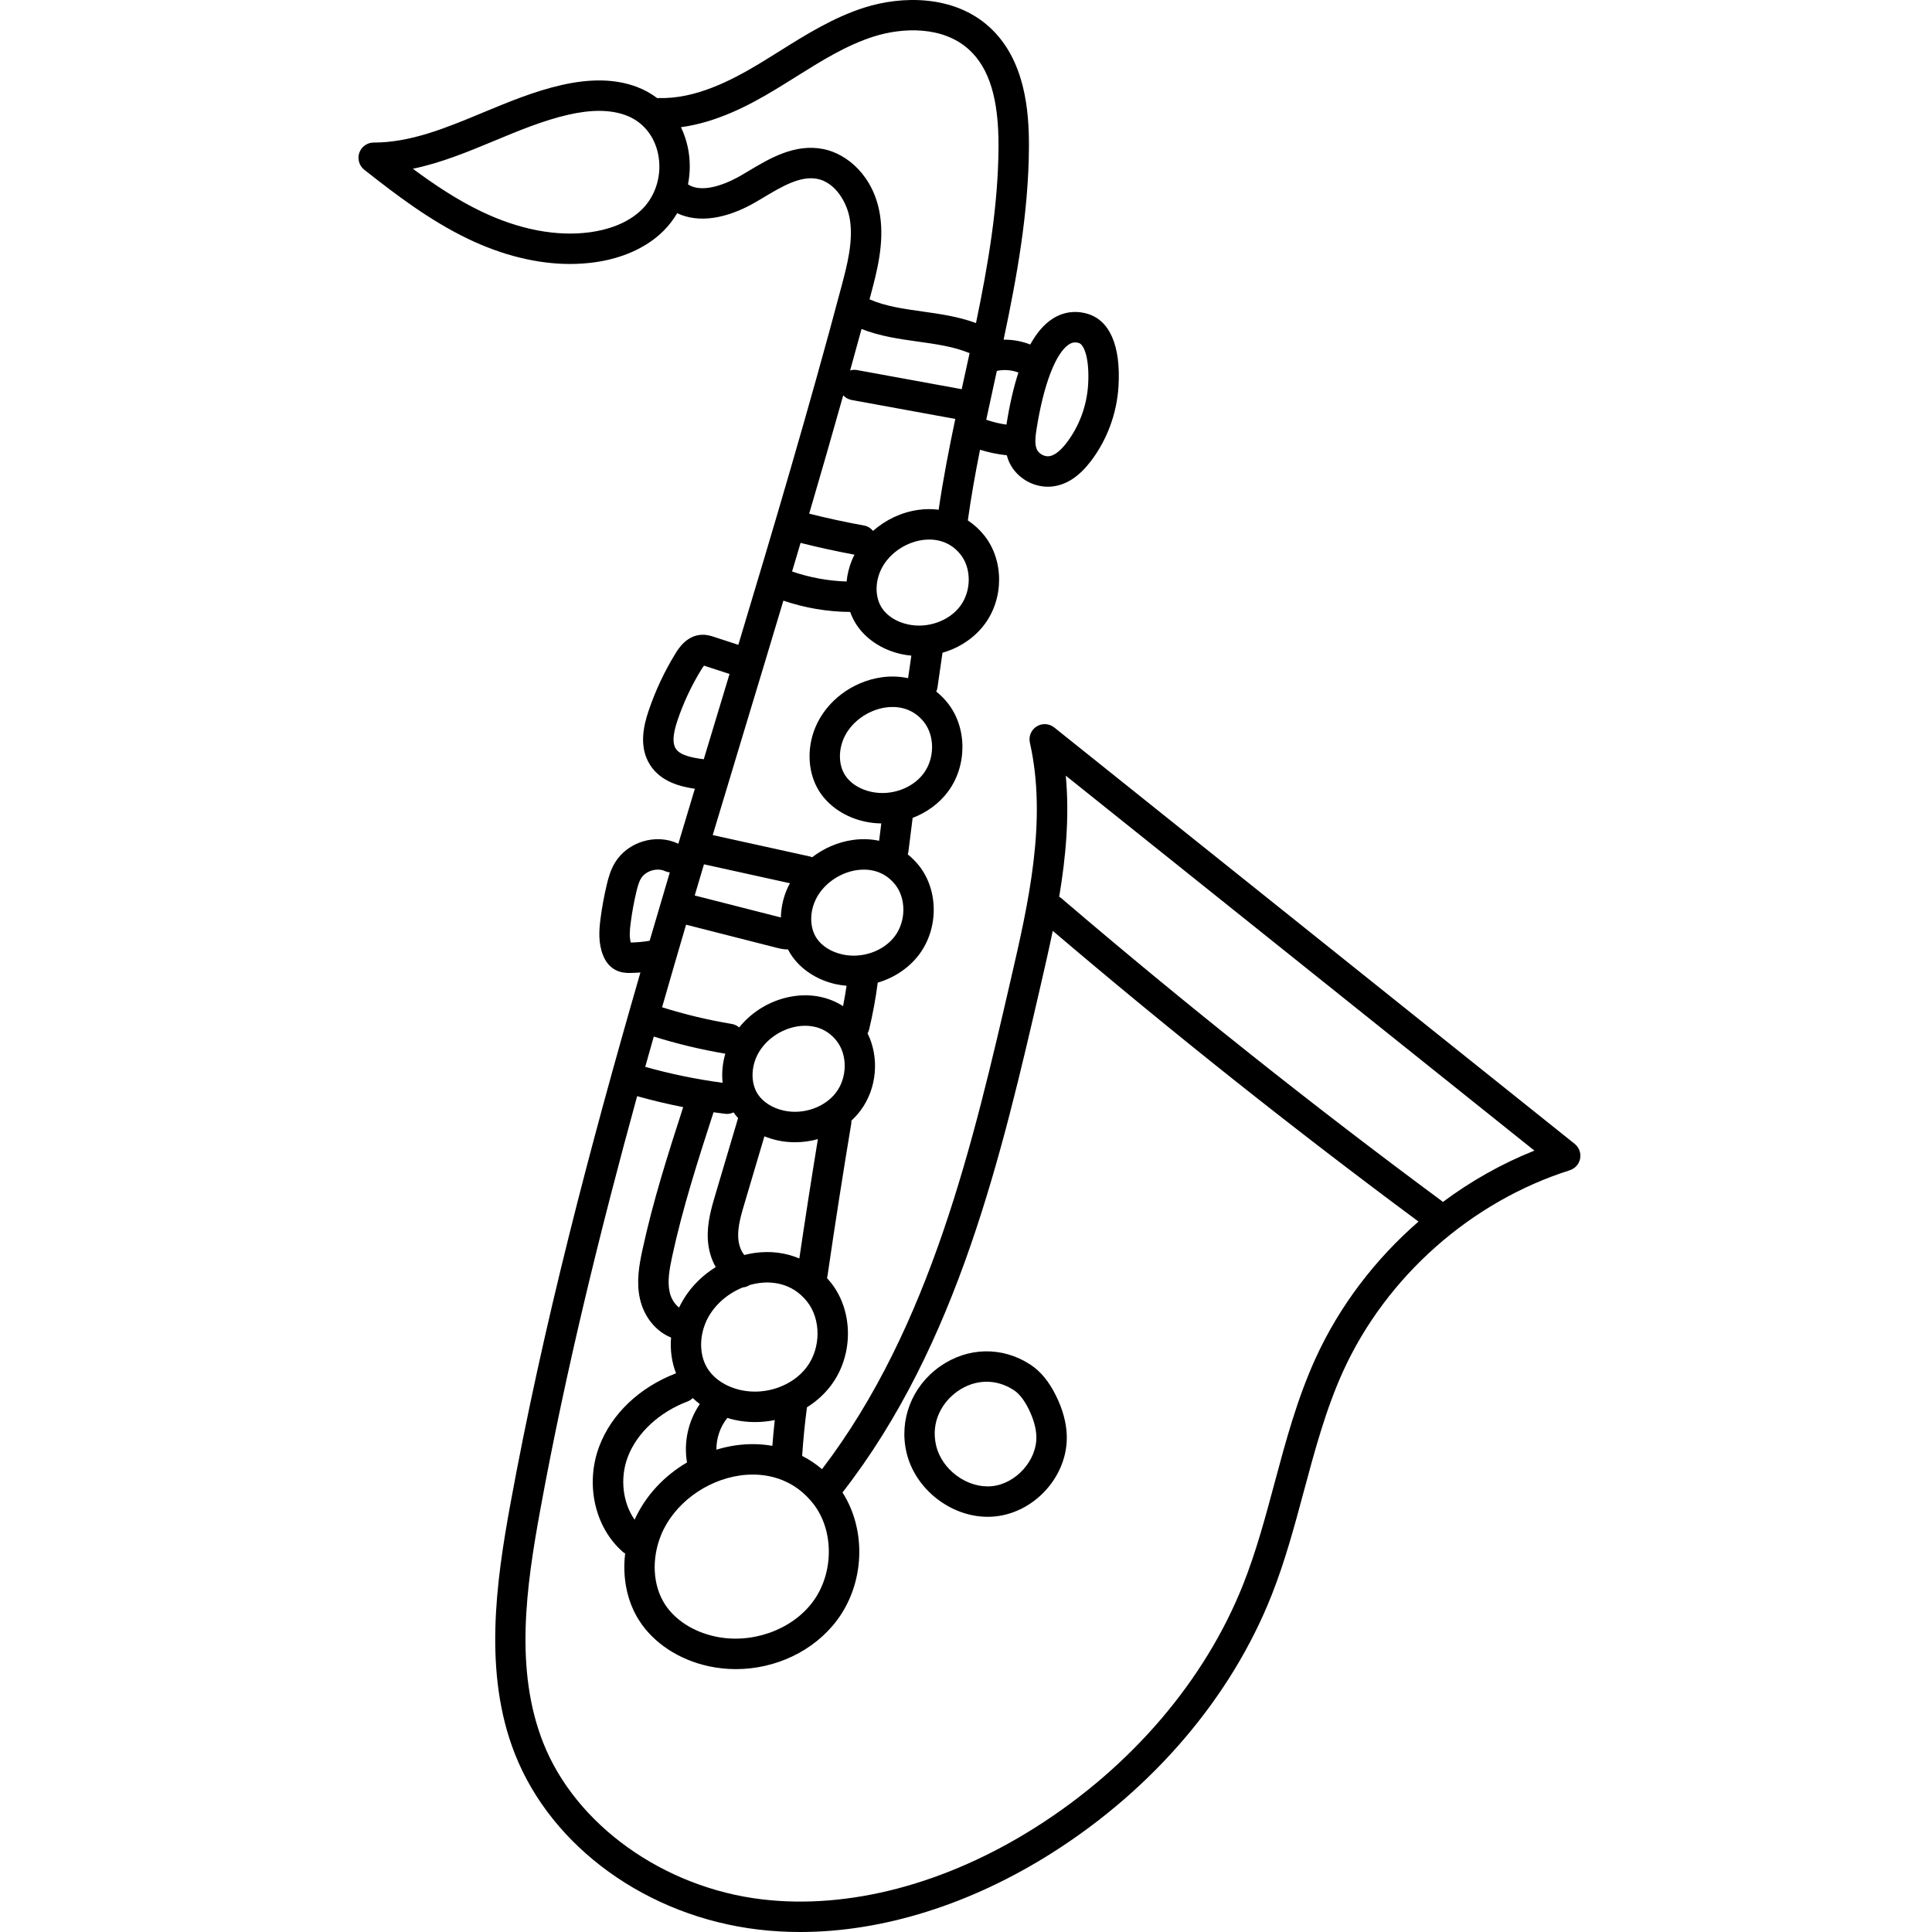 <svg height="511pt" viewBox="-94 0 511 511.999" width="511pt" xmlns="http://www.w3.org/2000/svg"><path d="m322.809 303.137-137.926-110.352c-1.34-1.07-3.207-1.18-4.66-.27-1.449.906-2.172 2.633-1.793 4.305 4.656 20.637-.461 42.82-4.977 62.391-10.012 43.383-21.348 92.453-50.109 130.133-1.633-1.387-3.398-2.559-5.27-3.52.289-4.301.719-8.621 1.277-12.871 2.457-1.535 4.633-3.484 6.375-5.805 6.008-7.992 5.977-19.727-.066-27.285-.324-.406-.66-.793-1.004-1.168.055-.18.105-.359.133-.551 1.953-13.375 4.066-26.941 6.293-40.324.047-.285.059-.566.047-.844.875-.805 1.684-1.688 2.398-2.645 4.426-5.891 5.043-14.125 1.887-20.48.172-.309.316-.637.402-1 .984-4.09 1.754-8.277 2.293-12.445 4.352-1.281 8.266-3.855 10.969-7.453 5.188-6.906 5.156-17.047-.07-23.59-.895-1.113-1.887-2.094-2.953-2.953.09-.262.16-.531.195-.816l1.109-8.848c3.688-1.402 6.965-3.758 9.324-6.895 5.188-6.906 5.16-17.051-.07-23.59-.906-1.129-1.914-2.125-2.996-2.992.148-.332.27-.684.324-1.062l1.332-9.227c4.418-1.262 8.395-3.859 11.129-7.5 5.188-6.906 5.16-17.051-.07-23.59-1.266-1.586-2.734-2.91-4.344-3.973.863-6.23 1.984-12.496 3.23-18.73 2.309.723 4.684 1.207 7.094 1.465.168.625.371 1.246.656 1.859 1.82 3.93 5.957 6.477 10.234 6.477.539 0 1.082-.043 1.621-.125 3.523-.547 6.676-2.668 9.641-6.492 4.367-5.641 7.012-12.734 7.449-19.977.652-10.758-2.328-17.609-8.387-19.285-3.188-.883-6.336-.406-9.094 1.371-2.219 1.426-4.188 3.711-5.906 6.82-2.242-.883-4.652-1.32-7.062-1.281 3.535-16.668 6.621-33.75 6.715-51.035.051-9.527-.98-23.195-10.504-31.844-9.41-8.539-23.246-8.258-33.055-5.148-8.238 2.613-15.508 7.168-22.535 11.566-1.805 1.129-3.605 2.262-5.422 3.352-7.277 4.387-16.895 9.387-26.613 9.066-.133-.004-.25.02-.379.027-1.617-1.223-3.418-2.23-5.391-2.973-5.621-2.109-12.156-2.27-19.98-.492-7.238 1.648-14.141 4.52-20.812 7.293-9.824 4.086-19.105 7.945-28.957 7.949-1.719 0-3.246 1.086-3.809 2.707-.562 1.625-.035 3.422 1.309 4.488 8.355 6.598 17.359 13.445 27.484 18.312 9.168 4.406 18.406 6.668 27.07 6.668 2.18 0 4.324-.145 6.426-.434 7.562-1.039 13.918-3.938 18.375-8.387 1.391-1.391 2.586-2.957 3.574-4.641 5.57 2.672 13.055 1.625 21.074-3.086.582-.344 1.164-.691 1.754-1.043 4.812-2.875 9.785-5.852 14.312-4.961 4.703.93 7.906 6.148 8.637 10.824.91 5.836-.766 12.145-2.246 17.715-8.43 31.727-17.902 63.676-27.328 94.941l-6.449-2.102c-.746-.246-1.855-.617-3.223-.562-4.027.16-6.23 3.734-6.953 4.91-2.957 4.797-5.363 9.938-7.16 15.27-1.297 3.844-2.664 9.508.391 14.305 2.871 4.512 8.113 5.781 11.875 6.324-1.461 4.848-2.922 9.711-4.379 14.586-.047-.023-.082-.055-.129-.078-5.844-2.711-13.316-.438-16.66 5.074-1.203 1.98-1.766 4.102-2.199 5.93-.699 2.949-1.25 5.965-1.637 8.961-.406 3.098-.605 6.41.656 9.602.695 1.773 1.754 3.07 3.148 3.855 1.434.812 2.922.887 3.805.887.109 0 .211 0 .305-.004.887-.012 1.773-.055 2.664-.125-13.387 46.293-25.766 93.398-34.461 140.871-3.816 20.855-7.191 44.887 1.176 66.164 9.754 24.812 35.094 43.105 64.547 46.602 3.641.43 7.336.645 11.082.645 21.809 0 45.113-7.262 66.738-20.961 26.82-16.988 47.488-41.246 58.195-68.312 3.574-9.031 6.109-18.484 8.559-27.621 2.871-10.691 5.836-21.75 10.434-31.82 11.406-24.98 33.84-44.852 60.02-53.156 1.414-.453 2.473-1.645 2.742-3.109.273-1.457-.281-2.949-1.441-3.883zm-201.887 95.238c5.668 7.09 5.629 18.602-.086 26.207-5.59 7.445-16.219 11.188-25.828 9.098-5.785-1.254-10.645-4.383-13.328-8.578-3.199-5.004-3.566-12.051-.953-18.395 3.328-8.078 11.715-14.383 20.863-15.688 4.508-.648 13.012-.543 19.332 7.355zm-47.242 4.363c-3.148-4.484-3.957-10.984-1.809-16.637 2.422-6.367 8.328-11.855 15.809-14.688.547-.207 1.016-.527 1.406-.914.586.562 1.215 1.086 1.871 1.582-3.07 4.5-4.309 10.102-3.395 15.484-6.098 3.566-11.047 8.883-13.883 15.172zm13.637-157.688 23.852 6.078c.789.203 1.895.484 3.148.484h.016c.223.426.453.848.711 1.254 2.527 3.945 6.918 6.848 12.047 7.965.914.195 1.836.328 2.758.406-.266 1.805-.574 3.605-.93 5.395-3.727-2.379-8.23-3.332-12.98-2.652-5.766.824-11.039 3.914-14.551 8.301-.543-.469-1.207-.805-1.961-.93-6.23-1.027-12.438-2.52-18.469-4.414 2.094-7.312 4.219-14.609 6.359-21.887zm4.742-16 22.781 5.016c-.328.605-.633 1.223-.895 1.855-.961 2.332-1.453 4.793-1.5 7.215l-22.84-5.824c.812-2.758 1.629-5.512 2.453-8.262zm35.023 60.441c-2.984 3.969-8.672 5.961-13.832 4.836-3.047-.66-5.586-2.273-6.961-4.426-1.637-2.559-1.805-6.211-.438-9.527v-.004c1.781-4.324 6.293-7.703 11.227-8.406.508-.074 1.113-.129 1.785-.129 2.434 0 5.723.723 8.297 3.941 2.957 3.699 2.922 9.719-.078 13.715zm-48.324-14.793c6.191 1.934 12.562 3.465 18.961 4.539-.754 2.547-.988 5.184-.715 7.711-6.914-.918-13.797-2.332-20.512-4.223.75-2.68 1.508-5.355 2.266-8.027zm18.918 20.469c.164.02.328.031.488.031.613 0 1.195-.152 1.727-.406.367.523.77 1.027 1.207 1.512l-5.988 20.168c-1.047 3.539-2.238 7.551-2.035 11.848.133 2.773.875 5.324 2.105 7.477-4.207 2.602-7.645 6.324-9.707 10.711-1.242-.891-2.152-2.504-2.496-4.027-.664-2.898-.066-6.156.656-9.52 2.781-12.906 6.93-25.758 10.957-38.199 1.027.148 2.055.285 3.086.406zm12.504 87.996c-3.109-.551-6.375-.605-9.727-.129-1.738.25-3.441.645-5.105 1.145-.02-3.023 1-6.074 2.902-8.41.637.195 1.281.371 1.941.516 1.793.391 3.609.578 5.414.578 1.762 0 3.512-.188 5.219-.535-.25 2.27-.465 4.551-.645 6.836zm9.102-20.859c-3.754 5-10.898 7.508-17.379 6.102-3.859-.836-7.086-2.898-8.848-5.656-2.102-3.281-2.324-7.941-.59-12.152 1.715-4.164 5.438-7.621 9.859-9.41.664-.059 1.309-.281 1.867-.648.77-.219 1.555-.391 2.352-.504 2.996-.43 8.637-.363 12.816 4.863 3.762 4.699 3.723 12.344-.078 17.406zm-1.953-28.797c-3.617-1.535-7.684-2.062-11.926-1.457-.898.129-1.785.316-2.66.539-.922-1.137-1.527-2.805-1.613-4.652-.141-2.93.801-6.102 1.715-9.168l5.23-17.637c1.109.449 2.266.816 3.465 1.078 1.543.336 3.105.5 4.66.496 2.055 0 4.094-.285 6.047-.832-1.719 10.523-3.367 21.121-4.918 31.633zm25.301-85.395c-2.98 3.969-8.668 5.961-13.828 4.836-3.051-.66-5.59-2.273-6.965-4.426-1.637-2.559-1.805-6.211-.438-9.527 1.785-4.328 6.297-7.707 11.227-8.41 2.359-.336 6.801-.289 10.082 3.812 2.957 3.699 2.922 9.723-.078 13.715zm7.605-43.105c-2.98 3.973-8.668 5.965-13.828 4.84-3.047-.66-5.586-2.273-6.961-4.426-1.637-2.559-1.805-6.211-.438-9.531 1.781-4.324 6.293-7.703 11.227-8.406 2.359-.336 6.801-.289 10.082 3.812 2.953 3.695 2.918 9.719-.082 13.711zm-11.141-25.508c-7.781 1.113-14.664 6.34-17.543 13.32-2.355 5.711-1.934 12.203 1.098 16.945 2.527 3.945 6.914 6.848 12.047 7.961 1.441.316 2.898.473 4.352.492l-.574 4.598c-2.219-.473-4.57-.559-6.988-.215-3.957.566-7.676 2.199-10.758 4.582-.23-.098-.465-.18-.715-.234l-25.637-5.645c2.934-9.777 5.875-19.516 8.805-29.203 3.293-10.875 6.613-21.867 9.922-32.922 5.723 1.941 11.66 2.949 17.703 2.996.406 1.133.922 2.215 1.562 3.215 2.527 3.949 6.918 6.852 12.047 7.965.863.188 1.73.316 2.598.398l-.863 5.973c-2.238-.484-4.613-.578-7.055-.227zm-21.43-35.648c.062.02.121.051.188.066 4.645 1.168 9.379 2.199 14.094 3.078-.242.473-.473.957-.676 1.453-.754 1.832-1.219 3.742-1.41 5.652-4.898-.145-9.828-1.059-14.449-2.652.754-2.531 1.504-5.066 2.254-7.598zm42.289 16.785c-2.98 3.973-8.668 5.965-13.828 4.84-3.047-.66-5.586-2.273-6.961-4.426-1.637-2.559-1.805-6.211-.438-9.531 1.781-4.324 6.293-7.703 11.227-8.406 2.355-.336 6.801-.289 10.082 3.812 2.953 3.699 2.918 9.719-.082 13.711zm-11.141-25.508c-4.48.641-8.656 2.648-11.949 5.566-.586-.719-1.406-1.25-2.387-1.426-4.859-.883-9.746-1.938-14.535-3.141 3.062-10.426 6.078-20.891 9.02-31.363.57.617 1.328 1.07 2.223 1.234l27.48 5.023c-1.676 7.941-3.234 15.992-4.41 24.059-1.754-.227-3.578-.219-5.441.047zm-15-47.945c4.891 1.93 10.004 2.652 14.969 3.344 4.812.676 9.363 1.309 13.469 2.984.066.027.137.035.203.059-.41 1.879-.82 3.758-1.23 5.625-.285 1.309-.574 2.625-.863 3.945-.016-.004-.027-.008-.043-.012l-27.688-5.059c-.633-.117-1.258-.062-1.836.105 1.02-3.664 2.023-7.328 3.02-10.992zm54.984 4.078c.543-.352 1.059-.52 1.625-.52.301 0 .613.047.953.141 1.508.418 2.891 4.422 2.492 11.027-.34 5.641-2.395 11.152-5.777 15.523-1.613 2.086-3.129 3.25-4.496 3.461-1.258.195-2.773-.617-3.309-1.773-.648-1.402-.383-3.543-.082-5.441 0 0 0 0 0-.004 1.859-11.77 5.074-20.148 8.594-22.414zm-13.406 7.461c-1.266 3.879-2.32 8.438-3.152 13.691-.004.039-.012.078-.016.117-1.824-.254-3.617-.691-5.359-1.289.734-3.465 1.488-6.91 2.238-10.32.191-.875.383-1.754.574-2.633 1.898-.406 3.902-.246 5.715.434zm-99.703-43.289c-4.043 4.035-9.723 5.547-13.777 6.105-8.859 1.219-18.855-.691-28.902-5.52-6.375-3.062-12.383-7.062-18.09-11.297 7.531-1.562 14.68-4.535 21.668-7.441 6.359-2.645 12.938-5.379 19.504-6.875 6.234-1.422 11.258-1.363 15.355.176 4.32 1.625 7.391 5.293 8.426 10.07 1.16 5.379-.441 11.043-4.184 14.781zm47.973-15.938c-7.562-1.488-14.172 2.461-20.004 5.949-.574.344-1.141.68-1.703 1.012-2.25 1.324-9.738 5.27-14.121 2.406.629-3.23.633-6.609-.078-9.914-.402-1.859-1.008-3.613-1.793-5.242 9.445-1.262 18.086-5.801 24.863-9.887 1.855-1.117 3.699-2.27 5.543-3.426 6.906-4.324 13.426-8.406 20.695-10.715 7.668-2.43 18.316-2.809 25.191 3.434 5.434 4.934 7.934 13.137 7.863 25.824-.086 15.609-2.766 31.289-5.969 46.676-4.688-1.719-9.543-2.414-14.25-3.07-5.012-.703-9.754-1.375-13.965-3.215.117-.438.238-.875.352-1.312 1.602-6.023 3.594-13.52 2.422-21.031-1.617-10.352-8.723-16.242-15.047-17.488zm-39.086 158.883c-.902-1.414-.754-3.836.449-7.402 1.598-4.758 3.746-9.336 6.383-13.613.293-.48.516-.777.668-.961.051.02.098.035.141.047l6.621 2.16c-1.125 3.73-2.254 7.453-3.371 11.16-1.152 3.805-2.305 7.617-3.457 11.434-3.242-.402-6.309-1.055-7.434-2.824zm-11.902 51.402c-.41-1.363-.312-3.094-.031-5.238.352-2.723.852-5.461 1.488-8.137.305-1.289.652-2.633 1.246-3.613 1.211-2 4.246-2.926 6.367-1.938.414.191.84.289 1.266.332-1.789 6.027-3.574 12.07-5.344 18.125-1.645.277-3.324.438-4.992.469zm181.484 110.156c-4.879 10.684-7.934 22.07-10.887 33.078-2.391 8.922-4.867 18.145-8.27 26.746-10.082 25.492-29.617 48.383-55.012 64.469-23.773 15.059-49.539 21.848-72.551 19.117-26.141-3.102-49.449-19.797-57.996-41.543-7.59-19.301-4.531-41.098-.746-61.762 6.73-36.758 15.711-73.352 25.656-109.547 4.02 1.133 8.098 2.098 12.207 2.902-3.977 12.281-8.027 24.957-10.809 37.863-.887 4.113-1.664 8.508-.637 13.008 1.09 4.781 4.258 8.605 8.23 10.195-.27 3.289.172 6.551 1.316 9.473-9.664 3.707-17.066 10.73-20.324 19.297-3.797 9.984-1.246 21.504 6.207 28.016.199.172.41.324.633.449-.766 6.359.492 12.719 3.711 17.75 3.832 5.988 10.543 10.406 18.41 12.113 2.395.52 4.816.773 7.223.773 10.465 0 20.637-4.75 26.766-12.91 7.395-9.84 7.875-23.938 1.484-33.902 30.551-39.234 42.23-89.828 52.539-134.496 1.074-4.652 2.176-9.449 3.184-14.344 31.316 26.66 63.898 52.562 96.93 77.047-11.508 10-20.953 22.379-27.266 36.207zm33.715-41.398c-.113-.105-.219-.219-.344-.312-34.371-25.43-68.27-52.41-100.758-80.188-.184-.156-.375-.281-.57-.395 1.758-10.484 2.746-21.301 1.746-32.082l124.188 99.363c-8.629 3.441-16.797 8.051-24.262 13.613zm0 0"/><path d="m178.547 361.629c-7.441-4.859-16.625-4.664-23.961.504-7.434 5.234-10.902 14.211-8.836 22.863v.004c2.316 9.691 11.723 16.969 21.496 16.969.613 0 1.23-.027 1.844-.086 10.742-1.023 19.496-10.891 19.113-21.547-.117-3.379-1.094-6.926-2.895-10.547-1.859-3.738-4.07-6.406-6.762-8.16zm-10.223 32.227c-6.434.617-13.195-4.301-14.73-10.73-1.57-6.586 1.879-11.758 5.633-14.402 4.648-3.273 10.223-3.402 14.914-.344 1.457.949 2.746 2.586 3.949 5 1.285 2.586 1.977 5.02 2.055 7.242.227 6.316-5.406 12.625-11.82 13.234zm0 0"/></svg>
